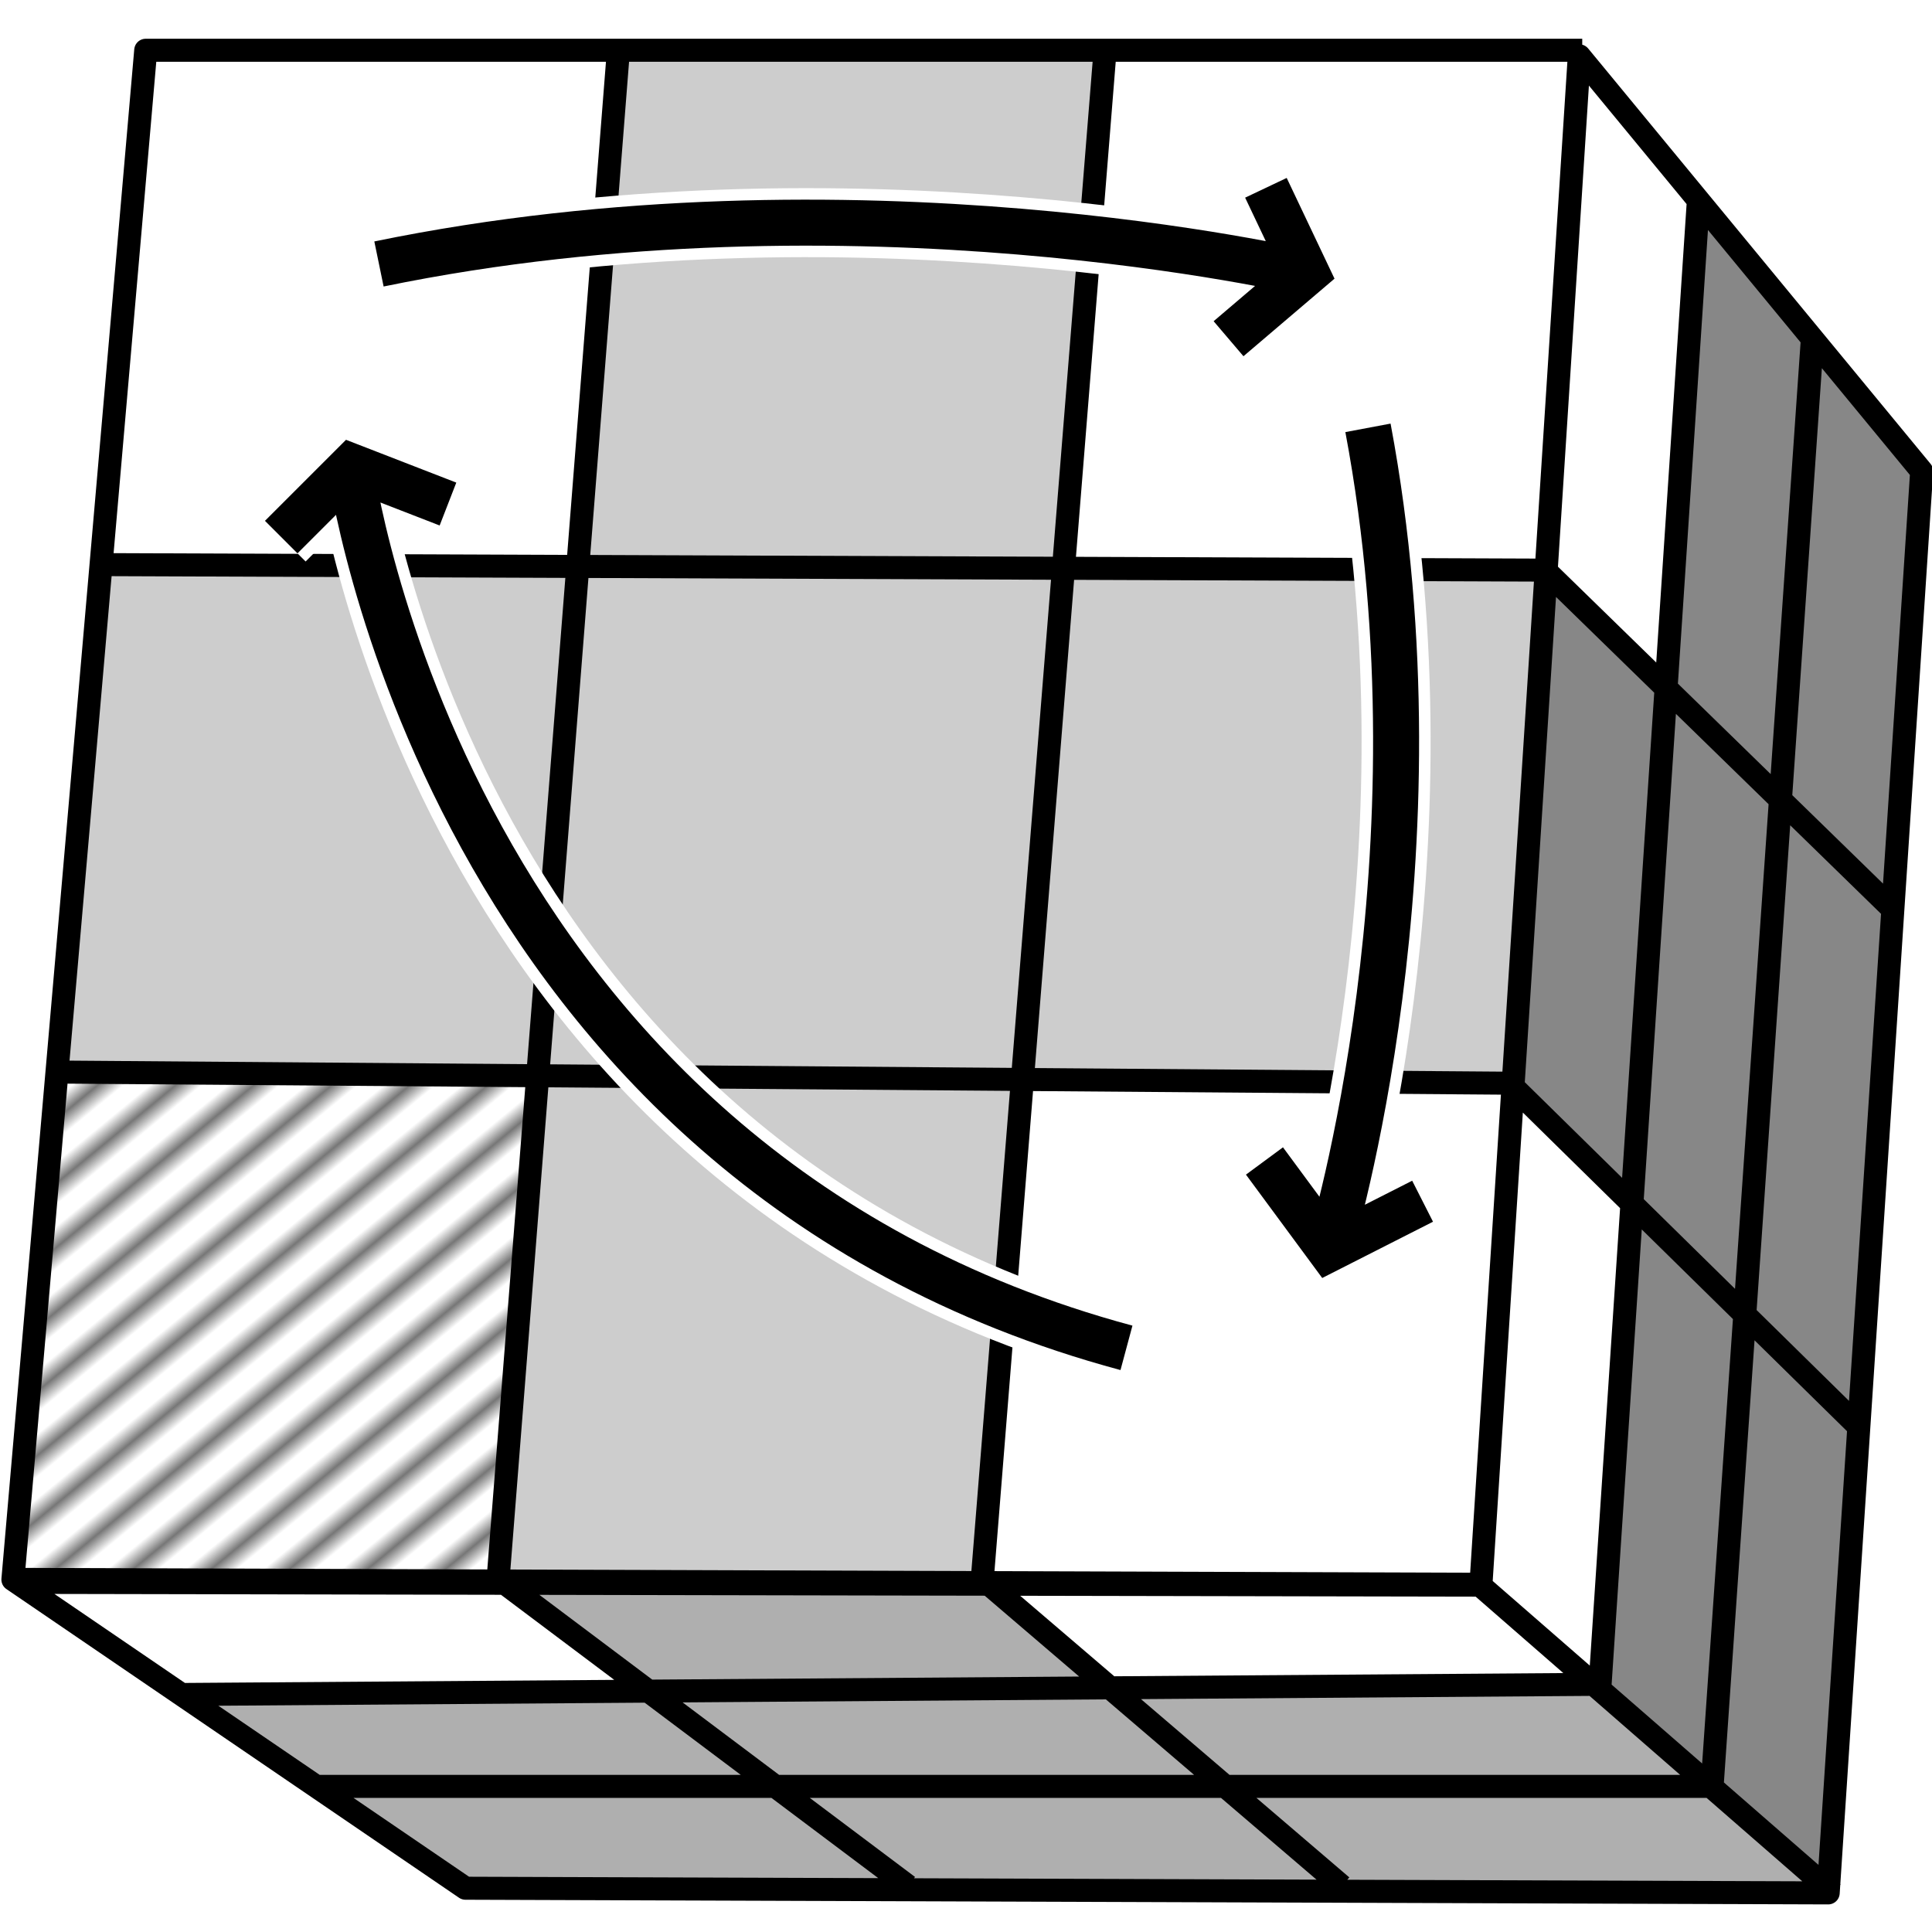 <?xml version="1.0" encoding="UTF-8" standalone="no"?>
<!-- Created with Inkscape (http://www.inkscape.org/) -->
<svg
   xmlns:dc="http://purl.org/dc/elements/1.1/"
   xmlns:cc="http://creativecommons.org/ns#"
   xmlns:rdf="http://www.w3.org/1999/02/22-rdf-syntax-ns#"
   xmlns:svg="http://www.w3.org/2000/svg"
   xmlns="http://www.w3.org/2000/svg"
   xmlns:sodipodi="http://sodipodi.sourceforge.net/DTD/sodipodi-0.dtd"
   xmlns:inkscape="http://www.inkscape.org/namespaces/inkscape"
   version="1.0"
   width="84"
   height="84"
   id="svg2"
   sodipodi:version="0.32"
   inkscape:version="0.46"
   sodipodi:docname="shift-corners-cw.svg"
   inkscape:output_extension="org.inkscape.output.svg.inkscape">
  <sodipodi:namedview
     inkscape:window-height="974"
     inkscape:window-width="1280"
     inkscape:pageshadow="2"
     inkscape:pageopacity="0.0"
     guidetolerance="10.0"
     gridtolerance="10.0"
     objecttolerance="10.0"
     borderopacity="1.0"
     bordercolor="#666666"
     pagecolor="#ffffff"
     id="base"
     showgrid="false"
     inkscape:zoom="11"
     inkscape:cx="28.776243"
     inkscape:cy="61.057917"
     inkscape:window-x="-8"
     inkscape:window-y="-8"
     inkscape:current-layer="svg2" />
  <defs
     id="defs4">
    <inkscape:perspective
       sodipodi:type="inkscape:persp3d"
       inkscape:vp_x="0 : 42 : 1"
       inkscape:vp_y="0 : 1000 : 0"
       inkscape:vp_z="84 : 42 : 1"
       inkscape:persp3d-origin="42 : 28 : 1"
       id="perspective33" />
    <pattern
       patternUnits="userSpaceOnUse"
       width="3"
       height="1"
       patternTransform="matrix(0.456,0.555,-0.555,0.456,0,0)"
       id="Strips1_2"
       inkscape:stockid="Stripes 1:2">
      <rect
         style="fill:black;stroke:none"
         x="0"
         y="-0.5"
         width="1"
         height="2"
         id="rect3950" />
    </pattern>
  </defs>
  <path
     d="M 79.701,82.3 L 64.301,68.88 L 0.775,68.669 M 68.793,2.185 L 6.336,2.185 L 0.561,68.676 L 20.239,82.097 L 79.487,82.3 L 83.551,20.485 L 68.665,2.427 L 64.387,68.919 L 0.604,68.798 M 67.682,24.79 L 4.302,24.548 M 2.644,46.612 L 65.769,47.097 M 21.645,68.798 L 26.874,2.362 M 48.043,2.241 L 42.687,68.919 M 74.441,77.638 L 78.793,14.809 M 73.835,8.828 L 69.563,73.324 M 13.643,77.669 L 74.377,77.669 M 69.292,73.233 L 7.952,73.673 M 21.78,68.712 L 39.483,82.006 M 42.946,68.834 L 58.341,82.006 M 65.781,47.248 L 80.918,62.127 M 67.32,24.931 L 82.33,39.565"
     id="path2404"
     style="fill:none;fill-rule:evenodd;stroke:#000000;stroke-width:1.001;stroke-linecap:butt;stroke-linejoin:round;stroke-miterlimit:4;stroke-dasharray:none;stroke-opacity:1" />
  <path
     d="M 10.933,75.723 L 8.643,74.149 L 12.656,74.067 C 14.863,74.022 19.387,73.976 22.709,73.966 L 28.749,73.947 L 30.766,75.46 C 31.875,76.292 32.878,77.047 32.995,77.137 C 33.164,77.266 31.095,77.3 23.216,77.298 L 13.223,77.296 L 10.933,75.723 z"
     id="path2406"
     style="fill:#000000;fill-opacity:0.314;stroke:none;stroke-width:1.5;stroke-miterlimit:4;stroke-dasharray:none;stroke-opacity:1" />
  <path
     d="M 31.039,75.663 L 28.852,74.02 L 30.97,73.937 C 32.135,73.892 36.637,73.846 40.975,73.836 L 48.862,73.819 L 50.761,75.449 C 51.806,76.346 52.72,77.133 52.792,77.197 C 52.867,77.265 48.702,77.313 43.074,77.311 L 33.226,77.306 L 31.039,75.663 z"
     id="path2408"
     style="fill:#000000;fill-opacity:0.314;stroke:none;stroke-width:1.5;stroke-miterlimit:4;stroke-dasharray:none;stroke-opacity:1" />
  <path
     d="M 25.082,71.199 C 23.635,70.117 22.473,69.212 22.498,69.186 C 22.524,69.161 27.292,69.184 33.094,69.238 L 43.642,69.335 L 45.792,71.162 C 46.974,72.167 47.894,73 47.834,73.013 C 47.775,73.026 43.224,73.066 37.72,73.101 L 27.713,73.165 L 25.082,71.199 z"
     id="path2410"
     style="fill:#000000;fill-opacity:0.314;stroke:none;stroke-width:1.5;stroke-miterlimit:4;stroke-dasharray:none;stroke-opacity:1" />
  <path
     d="M 36.88,80.011 C 35.553,79.007 34.442,78.161 34.41,78.131 C 34.379,78.1 38.728,78.075 44.076,78.075 L 53.8,78.075 L 55.78,79.769 C 56.87,80.7 57.852,81.548 57.963,81.652 C 58.137,81.814 56.836,81.84 48.728,81.838 L 39.292,81.835 L 36.88,80.011 z"
     id="path2412"
     style="fill:#000000;fill-opacity:0.314;stroke:none;stroke-width:1.5;stroke-miterlimit:4;stroke-dasharray:none;stroke-opacity:1" />
  <path
     d="M 28.801,81.709 L 19.635,81.64 L 17.12,79.913 C 15.736,78.963 14.605,78.161 14.605,78.131 C 14.605,78.101 19.024,78.077 24.425,78.078 L 34.246,78.08 L 36.589,79.837 C 37.878,80.804 38.991,81.65 39.063,81.718 C 39.143,81.793 38.956,81.829 38.581,81.81 C 38.243,81.792 33.843,81.747 28.801,81.709 L 28.801,81.709 z"
     id="path2416"
     style="fill:#000000;fill-opacity:0.314;stroke:none;stroke-width:1.5;stroke-miterlimit:4;stroke-dasharray:none;stroke-opacity:1" />
  <path
     d="M 65.655,81.868 L 57.997,81.832 L 55.937,80.069 C 54.805,79.099 53.819,78.253 53.747,78.187 C 53.671,78.119 58.115,78.069 64.298,78.069 L 74.979,78.069 L 77.217,80.019 L 79.455,81.969 L 76.383,81.936 C 74.694,81.918 69.866,81.887 65.655,81.868 L 65.655,81.868 z"
     id="path2418"
     style="fill:#000000;fill-opacity:0.314;stroke:none;stroke-width:1.5;stroke-miterlimit:4;stroke-dasharray:none;stroke-opacity:1" />
  <path
     d="M 50.715,75.609 L 48.698,73.894 L 49.139,73.804 C 49.381,73.754 54.151,73.698 59.738,73.679 L 69.897,73.645 L 71.581,75.114 C 72.506,75.922 73.457,76.748 73.692,76.948 L 74.12,77.312 L 63.426,77.318 L 52.733,77.323 L 50.715,75.609 z"
     id="path2420"
     style="fill:#000000;fill-opacity:0.314;stroke:none;stroke-width:1.5;stroke-miterlimit:4;stroke-dasharray:none;stroke-opacity:1" />
  <path
     d="M 71.951,75.875 L 69.836,74.035 L 69.909,73.427 C 69.949,73.093 70.279,68.234 70.642,62.63 L 71.303,52.44 L 73.423,54.509 L 75.543,56.578 L 74.836,66.917 C 74.447,72.604 74.115,77.36 74.098,77.487 C 74.076,77.649 73.446,77.176 71.951,75.875 L 71.951,75.875 z"
     id="path2422"
     style="fill:#000000;fill-opacity:0.471;stroke:none;stroke-width:1.5;stroke-miterlimit:4;stroke-dasharray:none;stroke-opacity:1" />
  <path
     d="M 77.829,80.961 C 77.145,80.358 76.171,79.501 75.664,79.057 L 74.742,78.251 L 75.465,67.869 C 75.863,62.159 76.221,57.456 76.26,57.418 C 76.298,57.38 77.271,58.27 78.422,59.395 L 80.514,61.441 L 79.837,71.709 C 79.464,77.356 79.14,81.995 79.117,82.018 C 79.093,82.04 78.514,81.565 77.829,80.961 z"
     id="path2424"
     style="fill:#000000;fill-opacity:0.471;stroke:none;stroke-width:1.5;stroke-miterlimit:4;stroke-dasharray:none;stroke-opacity:1" />
  <path
     d="M 78.308,59.88 L 76.176,57.795 L 76.911,47.068 C 77.316,41.168 77.686,35.992 77.734,35.565 L 77.821,34.789 L 79.911,36.843 L 82,38.896 L 81.26,50.058 C 80.853,56.196 80.502,61.387 80.48,61.592 C 80.443,61.94 80.296,61.825 78.308,59.88 L 78.308,59.88 z"
     id="path2426"
     style="fill:#000000;fill-opacity:0.471;stroke:none;stroke-width:1.5;stroke-miterlimit:4;stroke-dasharray:none;stroke-opacity:1" />
  <path
     d="M 73.334,55.02 L 71.252,52.974 L 71.993,41.947 C 72.4,35.882 72.735,30.678 72.738,30.382 L 72.742,29.845 L 74.929,31.996 L 77.116,34.147 L 76.317,45.557 C 75.877,51.833 75.495,56.989 75.467,57.016 C 75.439,57.044 74.479,56.145 73.334,55.02 z"
     id="path2428"
     style="fill:#000000;fill-opacity:0.471;stroke:none;stroke-width:1.5;stroke-miterlimit:4;stroke-dasharray:none;stroke-opacity:1" />
  <path
     d="M 68.327,50.136 L 66.081,47.94 L 66.789,36.652 C 67.178,30.443 67.538,25.257 67.588,25.126 C 67.661,24.936 68.122,25.322 69.914,27.076 L 72.148,29.263 L 71.397,40.559 C 70.984,46.772 70.63,51.963 70.61,52.094 C 70.584,52.263 69.92,51.694 68.327,50.136 L 68.327,50.136 z"
     id="path2430"
     style="fill:#000000;fill-opacity:0.471;stroke:none;stroke-width:1.5;stroke-miterlimit:4;stroke-dasharray:none;stroke-opacity:1" />
  <path
     d="M 74.84,32.502 L 72.746,30.451 L 73.422,20.298 C 73.793,14.714 74.115,9.884 74.138,9.564 L 74.18,8.984 L 76.332,11.586 L 78.485,14.188 L 77.783,24.37 C 77.397,29.97 77.048,34.552 77.007,34.552 C 76.967,34.552 75.991,33.629 74.84,32.502 z"
     id="path2432"
     style="fill:#000000;fill-opacity:0.471;stroke:none;stroke-width:1.5;stroke-miterlimit:4;stroke-dasharray:none;stroke-opacity:1" />
  <path
     d="M 79.841,37.321 L 77.733,35.258 L 78.429,25.258 C 78.813,19.758 79.148,15.237 79.175,15.211 C 79.202,15.184 80.132,16.259 81.241,17.599 L 83.259,20.036 L 83.187,20.73 C 83.147,21.111 82.868,25.296 82.565,30.03 C 82.263,34.763 82.001,38.804 81.983,39.01 C 81.952,39.356 81.796,39.232 79.841,37.321 L 79.841,37.321 z"
     id="path2434"
     style="fill:#000000;fill-opacity:0.471;stroke:none;stroke-width:1.5;stroke-miterlimit:4;stroke-dasharray:none;stroke-opacity:1" />
  <path
     d="M 50.72,46.971 L 44.583,46.937 L 44.584,46.522 C 44.584,46.294 44.967,41.352 45.436,35.541 C 45.905,29.73 46.289,24.932 46.289,24.879 C 46.29,24.826 50.992,24.783 56.74,24.783 L 67.189,24.783 L 67.106,25.775 C 67.061,26.321 66.76,30.975 66.438,36.117 C 66.116,41.259 65.818,45.827 65.775,46.267 L 65.697,47.067 L 61.277,47.037 C 58.846,47.02 54.096,46.99 50.72,46.971 z"
     id="path2436"
     style="fill:#000000;fill-opacity:0.196;stroke:none;stroke-width:1.5;stroke-miterlimit:4;stroke-dasharray:none;stroke-opacity:1" />
  <path
     d="M 32.423,46.82 C 27.574,46.783 23.571,46.719 23.529,46.678 C 23.487,46.637 23.836,41.745 24.306,35.807 C 24.775,29.869 25.159,24.93 25.159,24.832 C 25.159,24.68 26.734,24.658 35.584,24.689 C 41.318,24.708 46.043,24.758 46.085,24.798 C 46.126,24.839 45.762,29.838 45.276,35.908 L 44.392,46.945 L 42.816,46.916 C 41.949,46.901 37.272,46.858 32.423,46.82 L 32.423,46.82 z"
     id="path2438"
     style="fill:#000000;fill-opacity:0.196;stroke:none;stroke-width:1.5;stroke-miterlimit:4;stroke-dasharray:none;stroke-opacity:1" />
  <path
     d="M 21.758,68.164 C 21.8,67.829 22.196,62.886 22.638,57.181 C 23.08,51.475 23.449,46.806 23.459,46.805 C 23.741,46.772 44.302,46.976 44.334,47.011 C 44.36,47.04 43.99,51.933 43.512,57.885 L 42.643,68.707 L 32.161,68.74 L 21.68,68.773 L 21.758,68.164 z"
     id="path2440"
     style="fill:#000000;fill-opacity:0.196;stroke:none;stroke-width:1.5;stroke-miterlimit:4;stroke-dasharray:none;stroke-opacity:1" />
  <path
     d="M 5.634,46.603 C 3.324,46.575 2.582,46.528 2.582,46.408 C 2.583,46.321 2.996,41.497 3.501,35.687 C 4.006,29.877 4.419,24.99 4.419,24.827 L 4.419,24.531 L 14.691,24.618 C 20.341,24.666 24.981,24.72 25.003,24.737 C 25.041,24.768 23.538,44.288 23.374,45.898 L 23.292,46.699 L 15.989,46.669 C 11.972,46.653 7.312,46.623 5.634,46.603 z"
     id="path2442"
     style="fill:#000000;fill-opacity:0.196;stroke:none;stroke-width:1.5;stroke-miterlimit:4;stroke-dasharray:none;stroke-opacity:1" />
  <path
     d="M 35.606,24.657 C 29.885,24.639 25.203,24.574 25.203,24.513 C 25.203,24.453 25.587,19.546 26.056,13.611 C 26.526,7.675 26.91,2.682 26.91,2.515 L 26.91,2.212 L 37.411,2.212 L 47.913,2.212 L 47.913,2.662 C 47.913,2.909 47.529,7.871 47.059,13.69 C 46.59,19.508 46.206,24.377 46.206,24.51 C 46.206,24.644 46.162,24.739 46.108,24.722 C 46.054,24.705 41.328,24.675 35.606,24.657 z"
     id="path2444"
     style="fill:#000000;fill-opacity:0.196;stroke:none;stroke-width:1.5;stroke-miterlimit:4;stroke-dasharray:none;stroke-opacity:1" />
  <path
     d="M 0.707,67.763 C 0.754,67.253 1.185,62.311 1.665,56.781 L 2.538,46.728 L 12.907,46.77 C 18.609,46.793 23.282,46.822 23.291,46.834 C 23.299,46.846 22.933,51.553 22.477,57.293 C 22.02,63.034 21.645,67.948 21.641,68.212 L 21.635,68.692 L 11.128,68.692 L 0.621,68.692 L 0.707,67.763 z"
     id="path4656"
     style="opacity:0.539;fill:url(#Strips1_2);fill-opacity:1;fill-rule:nonzero;stroke:none;stroke-width:1.5;stroke-miterlimit:4;stroke-dasharray:none;stroke-opacity:1" />
  <path
     d="M 16.477,11.477 C 37.102,7.227 56.727,11.852 56.727,11.852 M 59.477,18.602 C 62.977,37.227 57.852,54.102 57.852,54.102 M 48.977,58.602 C 19.227,50.602 15.227,20.227 15.227,20.227 M 54.977,50.477 L 57.79,54.29 L 61.852,52.227 M 53.415,14.727 L 56.79,11.852 L 55.04,8.165 M 12.227,23.352 L 15.29,20.29 L 19.477,21.915"
     id="path3178"
     style="fill:none;fill-rule:evenodd;stroke:#ffffff;stroke-width:3;stroke-linecap:butt;stroke-linejoin:miter;stroke-miterlimit:4;stroke-dasharray:none;stroke-opacity:1" />
  <path
     style="fill:none;fill-rule:evenodd;stroke:#000000;stroke-width:2;stroke-linecap:butt;stroke-linejoin:miter;stroke-miterlimit:4;stroke-dasharray:none;stroke-opacity:1"
     id="path4736"
     d="M 16.477,11.477 C 37.102,7.227 56.727,11.852 56.727,11.852 M 59.477,18.602 C 62.977,37.227 57.852,54.102 57.852,54.102 M 48.977,58.602 C 19.227,50.602 15.227,20.227 15.227,20.227 M 54.977,50.477 L 57.79,54.29 L 61.852,52.227 M 53.415,14.727 L 56.79,11.852 L 55.04,8.165 M 12.227,23.352 L 15.29,20.29 L 19.477,21.915" />
</svg>
